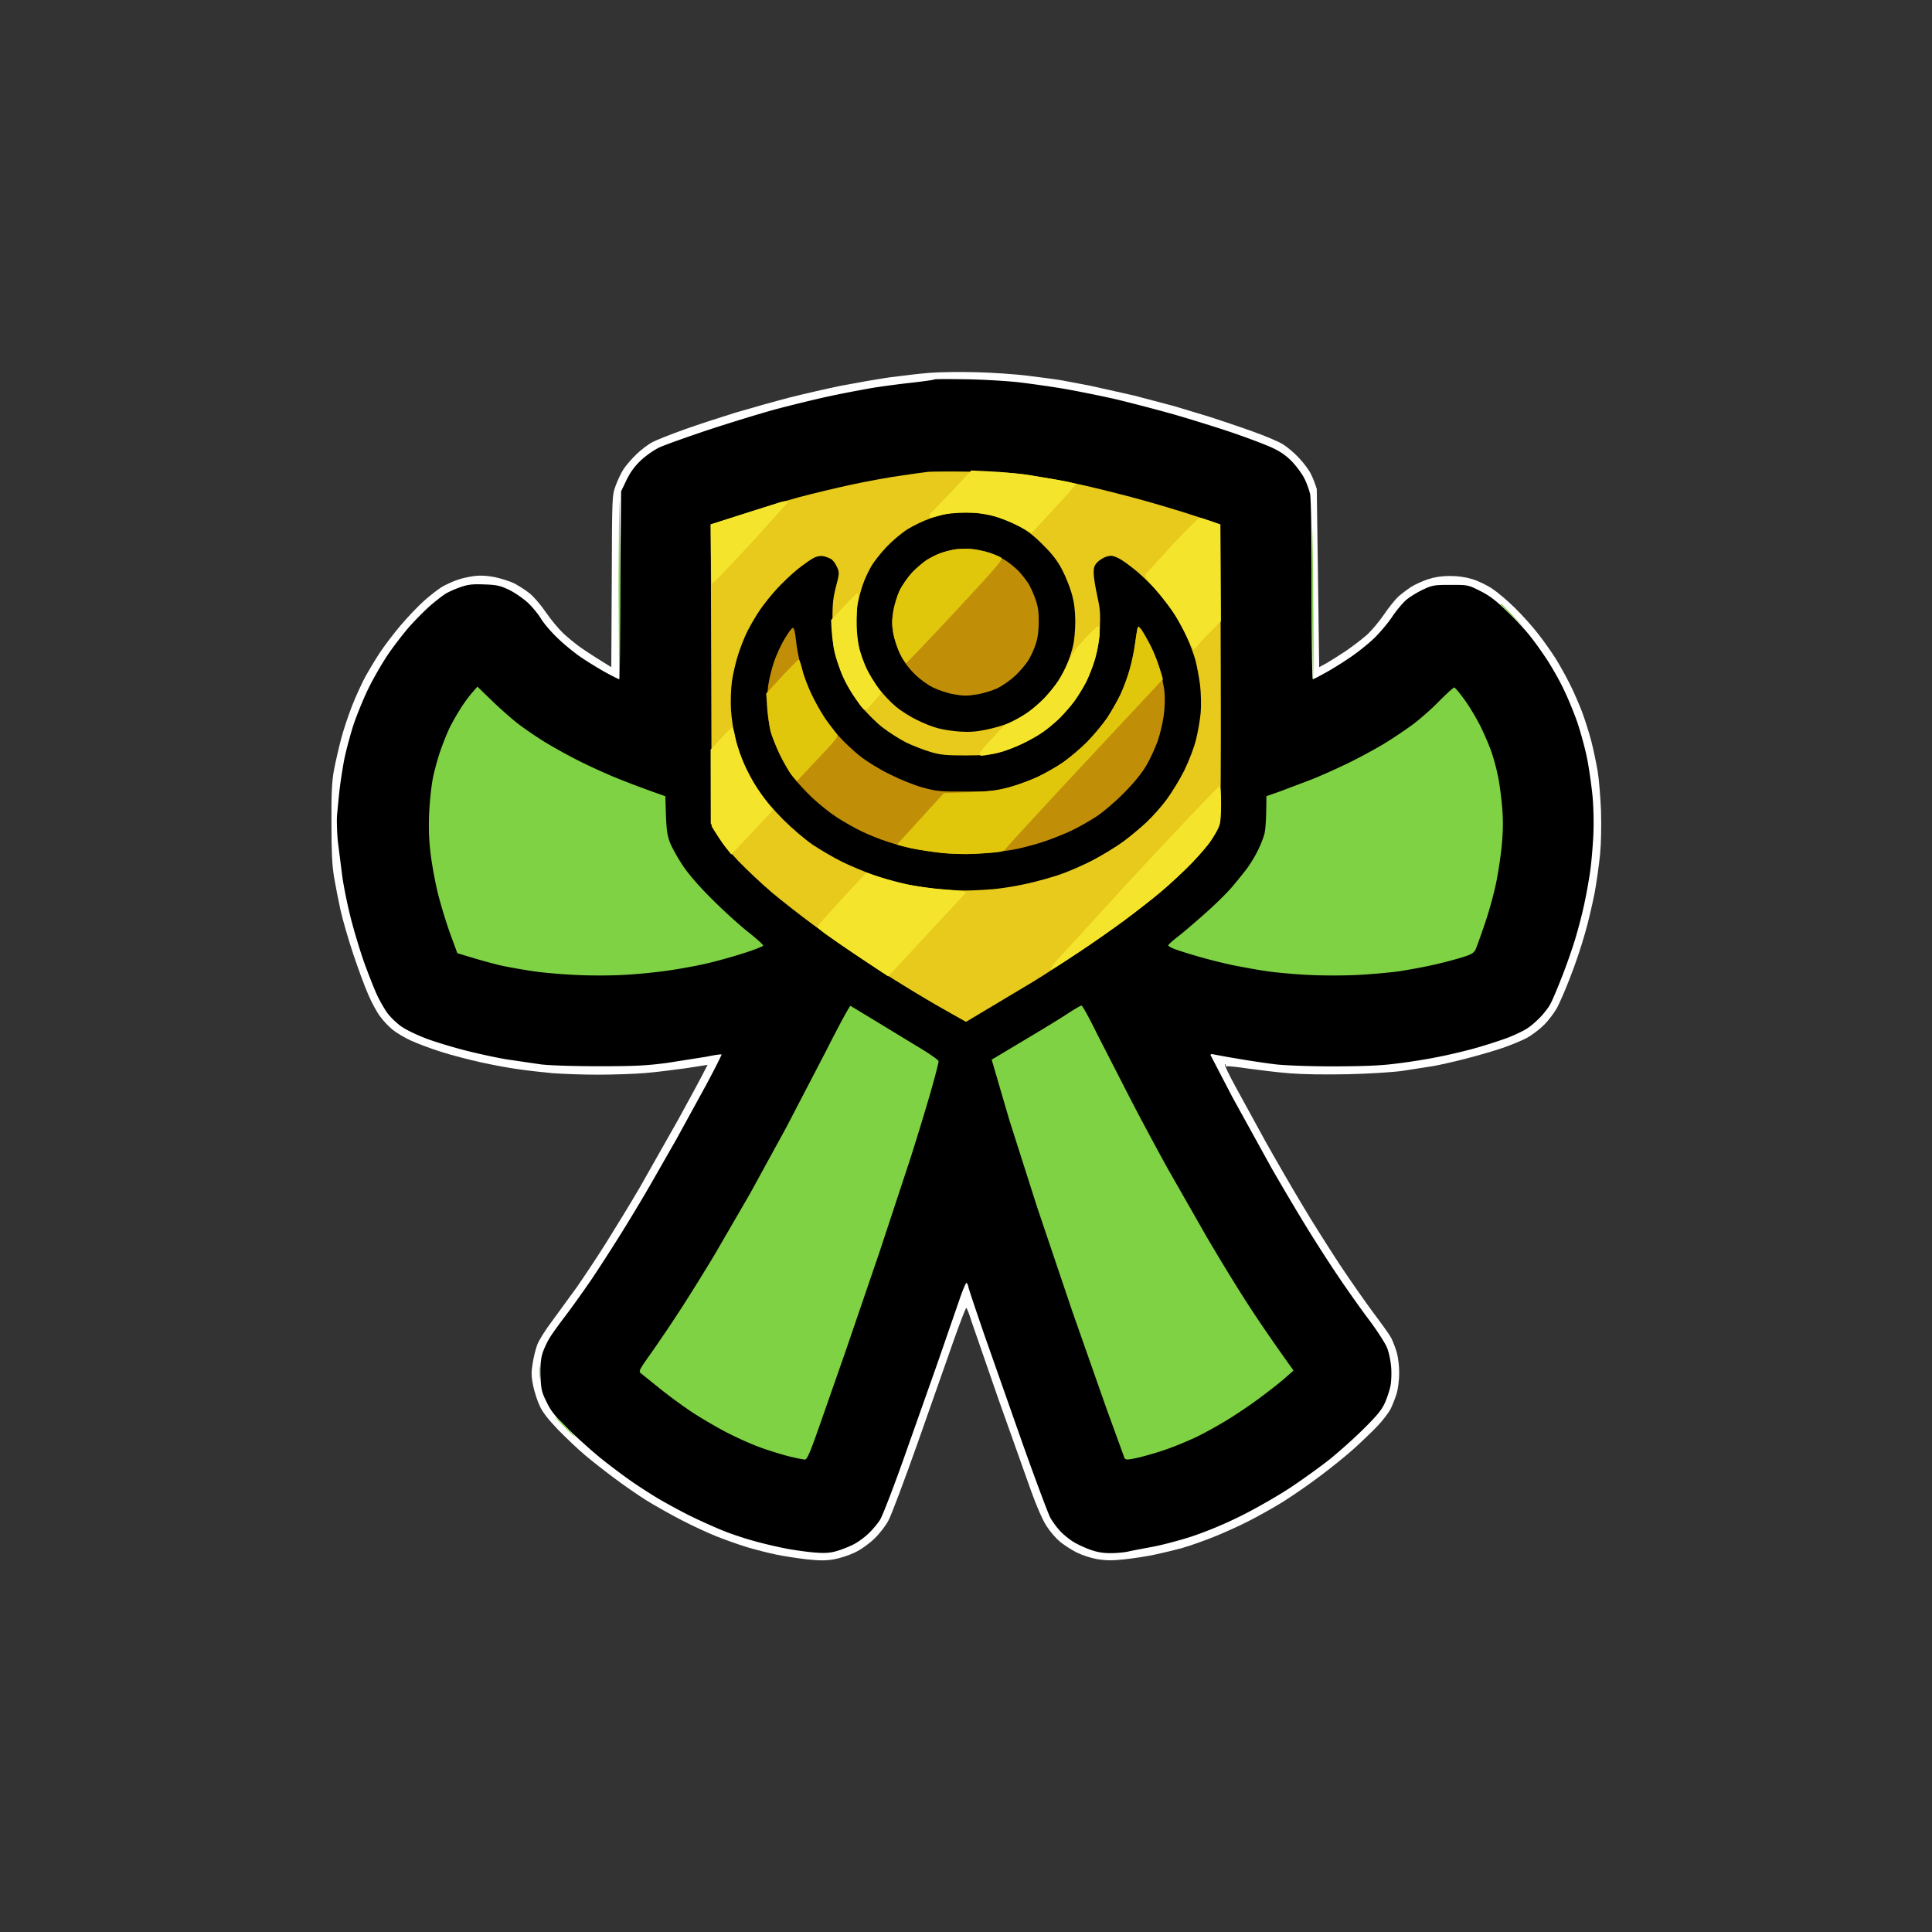 <svg xmlns="http://www.w3.org/2000/svg" width="1280" height="1280" xmlns:v="https://vecta.io/nano"><rect width="100%" height="100%" fill="#333333" stroke="none"/><path d="M616 247c-6.3.5-18.3 1.9-26.5 3-8.3 1.2-22.6 3.7-32 5.5-9.4 1.9-24.9 5.5-34.5 7.9-9.6 2.5-25.7 7-35.8 10-10 3.1-25.3 8.1-34 11.2-8.6 3.1-18 6.8-20.7 8.2-2.8 1.4-7.6 5-10.8 8.1s-7.1 7.6-8.7 10.1-3.9 7.4-5.2 11c-2.3 6.5-2.3 6.7-2.5 63.3L405 442c-10.5-6.4-16.4-10.3-20-12.8s-8.9-6.9-11.9-9.7c-2.9-2.7-8.1-9-11.5-13.9-3.3-4.9-8.3-10.7-11.1-12.8-2.8-2.2-7.3-5-10-6.4-2.8-1.3-8.4-3.1-12.5-4-5.1-1-9.4-1.3-13.5-.8-3.3.4-8.5 1.5-11.5 2.6-3 1-7.5 3.1-10 4.5-2.5 1.5-7.9 5.7-12 9.3-4.1 3.7-11.2 11.1-15.8 16.6-4.6 5.4-10.7 13.5-13.6 17.9s-7.1 11.4-9.4 15.5c-2.2 4.1-6.2 12.7-8.7 19s-5.9 16.4-7.5 22.5-3.7 15.3-4.7 20.5c-1.4 7.5-1.8 14.9-1.7 35 0 19.4.4 28 1.7 36 1 5.8 2.9 15.7 4.3 22s5.2 19.4 8.4 29 7.7 21.8 10 27c2.2 5.2 5.8 11.8 7.9 14.5 2 2.8 5.7 6.7 8.2 8.7 2.4 2 7.8 5.2 11.9 7.1s13.1 5.3 20 7.5 18.8 5.3 26.5 7 18.9 3.8 25 4.6c6.1.9 16.2 2 22.5 2.6 6.3.5 19.9 1 30.2 1 10.4 0 24.5-.5 31.5-1.1 7.1-.6 19.2-2.1 26.9-3.2l14.2-2.2c-4.7 9.3-12.2 23-19.6 36.5L424 786.5c-6.4 11-16.6 27.6-22.5 37S386.8 846.1 382 853l-16.4 22.5c-4.2 5.5-8.5 12.4-9.6 15.3-1.1 2.8-2.5 8.5-3.1 12.5-1 5.9-.9 8.6.3 14.7.9 4.1 2.8 10.2 4.4 13.5 1.9 4.2 5.7 9 12.3 15.9 5.3 5.4 13.2 12.9 17.6 16.6s13 10.5 19.2 15.1c6.1 4.6 15.8 11.3 21.5 14.9 5.6 3.5 16.2 9.4 23.3 13.1s17.5 8.5 23 10.7 14.5 5.4 20 7.1 14.3 3.9 19.5 5 14.5 2.5 20.5 3.2c8.4.9 12.6.9 18 0 3.9-.7 10.1-2.7 14-4.6 4.3-2.1 9.3-5.7 13-9.3 3.3-3.2 7.4-8.5 9.1-11.8 1.8-3.2 10.4-26.1 19.2-50.9l23.8-67.7c4.4-12.4 8.2-22.4 8.6-22.2.5.2 2 4.1 3.4 8.7l17.9 51.7 21.7 61c3.9 10.8 7.9 19.8 10.4 23.4 2.1 3.3 5.9 7.7 8.4 9.8s7.4 5.3 11 7.2c3.8 1.9 9.6 3.8 14 4.6 5.9.9 9.8 1 18 .1 5.8-.6 14.8-2 20-3.1s13.5-3.1 18.5-4.5 14.2-4.7 20.5-7.2 16.7-7.2 23-10.4 16.7-9 23-12.9c6.3-4 17.4-11.6 24.5-17 7.1-5.3 17.3-13.5 22.5-18.2s12.3-11.5 15.7-15.1c3.5-3.7 7.4-8.8 8.7-11.4 1.3-2.7 3.1-7.3 4-10.3.9-3.1 1.6-9.1 1.6-13.5s-.7-10.4-1.6-13.5c-.9-3-2.5-7.2-3.5-9.2-1-2.1-6.3-9.5-11.6-16.5-5.3-7.1-15.6-21.8-22.9-32.8-7.2-11-18.6-29-25.1-40-6.6-11-17.4-29.7-24-41.5l-19.6-35.8c-4.3-7.8-7.5-14.5-7.2-15 .3-.4.5-.1.5.5 0 .7.5 1.1 1 .8s7 .4 14.3 1.5c7.2 1 19.5 2.5 27.2 3.1 8.7.7 23.2.9 38.5.6 13.5-.3 29.7-1.3 36-2.2l20-3.1c4.7-.8 14.8-3.1 22.5-5.1s18.5-5.1 24-7 12.7-4.9 16-6.6c3.3-1.8 8.5-5.7 11.5-8.7s6.9-8.2 8.7-11.5c1.7-3.3 5.7-12.4 8.7-20.3 3.1-7.8 7.4-20.6 9.6-28.5 2.3-7.8 5.1-20.1 6.5-27.2 1.3-7.1 2.9-18.6 3.6-25.5.7-7.6.9-18.9.6-29-.4-9.1-1.3-20.8-2.2-26s-2.7-14-4.1-19.5-4.2-14.3-6.1-19.5c-2-5.2-5.6-13.6-8.1-18.5-2.4-4.9-6.7-12.6-9.4-17-2.8-4.4-8-11.8-11.7-16.5-3.6-4.7-10.4-12.3-15.2-17-4.7-4.7-11.4-10.4-15-12.8-3.5-2.4-9.5-5.3-13.4-6.5-4.6-1.4-9.7-2.1-15-2.1-5.5 0-10 .7-14.5 2.2-3.6 1.2-8.5 3.4-11 5s-6.2 4.4-8.4 6.3c-2.1 1.9-6.4 7.2-9.5 11.8s-8.3 10.8-11.6 13.8c-3.3 2.9-9.6 7.7-14 10.7-4.4 2.9-10.1 6.5-12.7 8L874 442l-1.6-118c-.9-3-2.6-7.5-3.9-10-1.2-2.5-4.7-7.2-7.8-10.5-3-3.3-7.9-7.4-10.8-9.2-3-1.8-12.1-5.7-20.4-8.6-8.3-3-20.9-7.2-28-9.5l-23.5-7.1-26.5-7-29-6.5-19-3.6c-3.3-.6-13.2-1.9-22-3s-24.5-2.2-35-2.4c-10.5-.3-24.2-.1-30.5.4z" fill="#fff"/><path d="M619 251.4c-.3.3-6.8 1.2-14.5 2.1-7.7.8-19.6 2.4-26.5 3.5-6.9 1.2-19.7 3.6-28.5 5.5s-24.5 5.7-35 8.5c-10.4 2.8-30.9 9.1-45.5 13.9-14.6 4.9-29.2 10.1-32.5 11.7s-8.6 5.3-11.9 8.4c-4.1 3.9-6.9 7.7-9.5 13l-3.6 7.5-1.2 124.5c-.5 0-4.2-1.9-8.3-4.1s-11.3-6.6-16-9.7-12-9-16.3-13.2c-4.4-4.1-9.4-10-11.2-13s-5.8-7.9-8.9-10.8c-3.1-2.8-8.6-6.6-12.3-8.4-5.9-2.8-8.1-3.3-16.3-3.6-7.7-.3-10.7 0-15.7 1.7-3.5 1.2-8 3.2-10 4.4-2.1 1.3-6.7 4.9-10.3 8-3.6 3.2-9.8 9.4-13.8 13.9-4 4.6-10.5 13-14.4 18.8s-9.7 15.9-12.9 22.5-7.6 17.4-9.8 24c-2.1 6.6-4.8 16.7-6 22.5-1.1 5.8-2.5 14.8-3.1 20s-1.3 12.9-1.7 17c-.3 4.1 0 12.2.6 18l2.8 22c.8 6.3 3.3 18.7 5.5 27.5s6.3 22.3 9 30c2.8 7.7 6.6 17.4 8.5 21.5s5.1 9.7 7.2 12.5c2.1 2.7 6.2 6.7 9.2 8.7 3 2.1 10.3 5.6 16.4 7.9s17.8 5.8 26 7.9c8.3 2.1 20.6 4.8 27.5 5.9l22.5 3.3c5.8.7 22 1.2 38.5 1.2 23.9 0 31.2-.4 45-2.2l26-4.1c5.2-1.1 9.7-1.7 10-1.5s-4.3 9.2-10.1 20.1L448 755l-18.3 32c-4.9 8.5-13.5 22.7-19 31.5s-14.2 22.3-19.4 30c-5.3 7.7-12.8 18.2-16.7 23.3s-8.6 11.6-10.4 14.5-4 7.7-4.9 10.7c-1.1 3.9-1.4 8.3-1.2 15 .4 8.6.8 10.4 4.1 17 3 6.2 5.6 9.4 15 18.5 6.2 6 15.6 14.4 20.8 18.6s13.6 10.5 18.5 14 13.7 9.2 19.5 12.7c5.8 3.4 15.9 8.9 22.5 12.1s16.2 7.5 21.3 9.5c5 2 14 5 20 6.6 5.9 1.7 15.9 4 22.2 5.2 6.3 1.1 15.1 2.3 19.5 2.5 5.8.4 9.5 0 13.5-1.3 3-.9 7.8-2.8 10.5-4.2 2.8-1.4 7.2-4.6 9.8-7.1 2.7-2.5 6.1-6.6 7.7-9.1s8.2-19.6 14.8-38l23-65 14.8-42.8c2.1-6.2 4.2-11.2 4.7-11.2.4 0 1 1.2 1.3 2.7.3 1.6 5.1 15.8 10.6 31.8l25.5 72.5c8.5 23.9 16.7 45.7 18.1 48.4 1.5 2.7 4.5 6.8 6.7 9.1s5.9 5.3 8.3 6.8c2.3 1.5 7.2 3.8 10.9 5.2 4.9 1.8 8.9 2.5 14 2.5 4 0 9.2-.5 11.5-1 2.4-.6 9.5-1.9 15.8-3.1 6.3-1.1 18.5-4.3 27-7.1 10-3.4 21.7-8.2 33-13.9 9.6-4.8 24.2-13.2 32.5-18.7 8.2-5.5 20-14 26-18.8 6-4.9 16-13.8 22.1-19.9 8.4-8.3 11.8-12.4 13.8-16.8 1.4-3.1 3.1-8.1 3.7-11 .7-2.8.9-8.6.6-12.7s-1.5-10-2.7-13-6.7-11.6-12.3-19-15.1-20.9-21.2-30-15.6-23.9-21.1-33c-5.6-9.1-15.4-25.7-21.9-37l-26.1-47.3L802 699c0-.5.8-.8 1.7-.5a572.55 572.55 0 0 0 16.3 2.9c8 1.4 19.5 3.1 25.5 3.8 6.4.7 22.5 1.3 38.5 1.3 20.4-.1 31.1-.5 41.5-1.9 7.7-.9 19.6-2.8 26.5-4.2 6.9-1.3 18.4-4 25.5-6s17-5.2 22-7.1c5-2 10.8-4.8 13-6.4 2.2-1.5 5.8-4.7 8.1-7.1 2.2-2.3 5-5.9 6.1-7.8 1.2-1.9 4.6-9.8 7.6-17.5 3.1-7.7 7.2-19.4 9.2-26s4.8-17.2 6.1-23.5c1.4-6.3 3.1-16 3.9-21.5s1.7-16.1 2.1-23.5c.4-8 .2-18.8-.5-26.5-.7-7.1-2.3-18.4-3.6-25s-4.3-17.4-6.5-24c-2.3-6.6-6.4-16.5-9.1-22-2.6-5.5-7.6-14.3-11-19.5s-8.7-12.6-11.9-16.5c-3.1-3.9-9.9-11.1-15.1-16-7-6.8-11.4-10.1-17.3-13-7.9-4-8.1-4-19.5-4-10.8 0-12 .2-18.1 3-3.6 1.7-8.4 4.6-10.8 6.5s-7 7.3-10.1 12c-3.2 4.7-8.9 11.3-12.7 14.8s-10.7 9-15.4 12.1c-4.7 3.2-11.9 7.7-16 9.9-4.1 2.3-7.8 4.2-8.2 4.2-.5 0-.8-26.7-.8-59.3 0-37.7-.4-60.8-1.1-63.7-.6-2.5-2.2-7-3.7-10s-5.2-8-8.2-11.2c-3.8-3.9-7.8-6.7-13-9.1-4.1-1.9-15.6-6.3-25.5-9.7s-27.9-9-40-12.5c-12.1-3.4-30.1-8.1-40-10.4-9.9-2.2-24.8-5.2-33-6.6-8.3-1.4-21.1-3.2-28.5-4.1s-23.2-1.9-35-2.1-21.7-.2-22 .1z"/><path d="M409.8 391l.4 59c.5 0 .8-26.6.8-59l-.5-59c-.3 0-.6 26.6-.7 59zm459.4.8l.6 58.2c.4 0 .6-17 .4-37.7l-.5-58.3c-.1-11.3-.3 5.7-.5 37.8zm124.8 8.4c0 .2 3.5 3.7 7.7 7.8l7.8 7.5c-11.2-12-14.6-15.5-15-15.5-.3 0-.5.1-.5.2zM357.3 909.5c0 3.9.2 5.2.4 3s.2-5.4 0-7-.4.1-.4 4zm16.7 36c3.6 3.6 6.7 6.5 7 6.5s-2.3-2.9-5.7-6.5-6.5-6.5-7-6.5c-.4 0 2.1 2.9 5.7 6.5zm-61-486.8c-1.9 2.1-5.3 6.7-7.6 10.3a187.29 187.29 0 0 0-7.2 12.5c-1.6 3.3-4.4 10.1-6.1 15-1.8 4.9-4.1 13.3-5.2 18.5-1.1 5.4-2.2 15.8-2.6 24-.4 10.6-.1 18 1.1 27.5.9 7.1 3.1 19.1 5 26.5s5.5 19.1 8 26l4.6 12.5c15.9 4.9 24.8 7.3 30 8.4s14.5 2.7 20.5 3.6c6.1.9 18.4 2 27.5 2.4 9.1.5 23.5.5 32 0 8.5-.4 21.6-1.7 29-2.8 7.4-1 18.9-3.1 25.5-4.6s17.8-4.6 24.9-6.9c7.1-2.2 13.1-4.6 13.2-5.1.2-.5-4.3-4.6-9.9-9S479.4 603.4 472 596c-8.8-8.7-15.7-16.7-19.6-22.5-3.3-5-7.1-11.7-8.4-15-1.9-4.9-2.4-8.4-2.8-18.5l-.4-12.5c-17.3-6-28.6-10.5-36.3-13.7-7.7-3.3-19.1-8.6-25.2-11.9-6.2-3.2-15-8.2-19.5-11-4.6-2.9-11.7-7.7-15.8-10.8s-12-10-17.6-15.4l-10.1-9.8zm640.5 5.8c-4.9 5.1-12.8 12-17.5 15.5-4.6 3.4-12.5 8.7-17.5 11.8-4.9 3.1-15 8.6-22.5 12.4-7.4 3.7-19.5 9.2-27 12.2l-21.7 8.2-8.3 2.9c0 15.5-.6 22.3-1.3 25-.7 2.8-2.8 7.9-4.6 11.5s-5.1 9-7.4 12-6.9 8.7-10.2 12.5c-3.4 3.9-11.5 11.8-18 17.5-6.6 5.8-14.5 12.6-17.7 15-3.2 2.5-5.8 4.9-5.8 5.3s1.5 1.4 3.3 2.1c1.8.8 8.6 3 15.2 4.9 6.6 2 17.4 4.7 24 6.1 6.6 1.3 16.8 3.2 22.5 4 5.8.9 18.2 2 27.5 2.5 10 .5 23.9.5 33.5 0 9.1-.5 21.3-1.6 27-2.4 5.8-.9 15.7-2.7 22-4.1 6.4-1.4 15-3.7 19.3-5 6.2-1.9 8-2.9 9.2-5.1.7-1.5 3.6-9.5 6.4-17.8 2.8-8.2 6.2-20.6 7.5-27.5 1.4-6.9 3.1-18.3 3.7-25.5.8-9.5.8-16.2 0-25-.6-6.6-1.8-15.4-2.7-19.5-.8-4.1-2.6-10.9-4-15-1.3-4.1-4.7-12-7.4-17.5s-7.5-13.5-10.7-17.9-6.2-8-6.8-8.1c-.5-.1-5 4-10 9zM547.8 695.3L520.9 747l-24.1 44-23.2 40c-6.1 10.2-15.8 25.8-21.6 34.8-5.7 8.9-14.7 22.2-19.8 29.5-9.1 12.8-9.3 13.3-7.4 14.7l12.3 9.9c5.8 4.7 15.4 11.7 21.4 15.7 6.1 4 16.2 9.9 22.5 13.2 6.4 3.3 16 7.7 21.5 9.7 5.5 2.1 14.3 4.8 19.5 6.2 5.3 1.3 10.3 2.3 11.3 2.3 1.4 0 3.4-4.6 9.4-21.7l17.6-50.3 22.4-65.5 19.8-60c4.1-12.6 10.1-32.4 13.5-44 3.3-11.5 6-21.7 5.8-22.5-.1-.8-5.9-4.8-12.7-8.9l-28.6-17.4-17-10.3c-.5-.2-7.6 12.8-15.7 28.9zM708 671.1c-4.1 2.8-16.2 10.2-27 16.6l-21.7 13-2.3 1.3 11.7 40 18.5 58 23.3 69 22.5 64 12 33c.8 1.3 1.9 1.3 9.2-.3 4.6-1.1 12.6-3.4 17.8-5.2 5.3-1.8 13.8-5.3 19-7.7 5.3-2.4 14.9-7.7 21.5-11.7s17-11 23-15.6c6.1-4.5 13.4-10.3 16.3-12.9l5.2-4.6c-15.3-21.3-25.4-36.3-32.2-47-6.9-10.7-18.5-29.8-25.9-42.5l-25.1-44c-6.4-11.5-17.4-32-24.4-45.5L727 685.3c-5.2-10.6-9.9-19.2-10.5-19.1-.5 0-4.3 2.2-8.5 4.9z" fill="#7fd244"/><path d="M615 312.6c-1.9.2-10 1.3-18 2.5-8 1.1-22.8 3.8-33 6s-25.9 6-35 8.4c-9.1 2.5-25.9 7.6-37.3 11.3l-20.8 6.7.6 200.1c5.4 9 11.7 16.6 17.5 22.7 5.8 6 15.9 15.5 22.5 21.1 6.6 5.5 18.7 15 27 21.1 8.2 6.1 21.7 15.6 30 21.1 8.2 5.5 22 14.3 30.5 19.5 8.5 5.3 21.2 12.8 28.2 16.7L640 677l44-26.3c8-4.9 21.9-13.9 31-20 9.1-6 22.6-15.5 30-21s18.5-14.1 24.5-19.2 15.2-13.7 20.4-19.1c5.2-5.5 11.2-12.6 13.3-15.9 2.2-3.3 4.3-7.6 4.9-9.5.6-2.2.9-38.4.7-101l-.3-97.5c-12.4-4.3-23.4-7.9-32.5-10.6-9.1-2.8-25-7.3-35.5-9.9-10.5-2.7-24.6-6.1-31.5-7.4-6.9-1.4-18.6-3.5-26-4.7-10.4-1.6-19.3-2.1-39-2.4-14-.2-27.1-.1-29 .1z" fill="#e8ca1d"/><path d="M629.5 340c-3.3.5-9.4 2.1-13.5 3.6-4.1 1.4-10.6 4.5-14.5 6.9s-10.1 7.6-14 11.7-8.5 9.9-10.2 12.9c-1.8 3-4.4 8.5-5.7 12.4-1.4 3.9-3 10.4-3.7 14.5-.6 4.1-.9 10.9-.6 15 .4 4.1 1.3 10.2 2.2 13.5s2.9 8.9 4.6 12.5 5.4 9.6 8.2 13.3c2.9 3.8 7.9 9.1 11.2 11.8 3.3 2.8 9.6 6.8 14 8.9 4.4 2.2 10.7 4.7 14 5.5 3.3.9 9.8 1.9 14.5 2.2 6.1.4 10.9.1 17-1.2 4.7-.9 11.2-2.8 14.5-4.1 3.3-1.4 8.7-4.2 12-6.4 3.3-2.1 8.7-6.7 12.1-10.2s7.7-8.8 9.6-11.8c2-3 4.7-8.2 6-11.5 1.4-3.3 3.1-8.7 3.8-12 .8-3.3 1.4-10.5 1.4-16-.1-7.2-.7-12.2-2.3-18-1.2-4.4-4.1-11.6-6.4-16-3.1-5.9-6.3-10.2-12.7-16.5-6.3-6.4-10.6-9.6-16.5-12.7-4.4-2.3-11.4-5.1-15.5-6.2s-11.1-2.3-15.5-2.5c-4.4-.3-10.7-.1-14 .4zM539 369.7c-2 1-6.6 4.3-10.4 7.3s-10 8.9-13.8 13-9 10.6-11.6 14.5-6.1 9.9-7.9 13.5c-1.9 3.6-4.6 10.6-6.2 15.5s-3.5 13.1-4.2 18c-.7 5.3-.9 13.1-.6 19 .4 5.5 1.6 13.7 2.7 18.2 1.1 4.6 3.7 12.2 5.8 17 2 4.9 6.4 12.8 9.7 17.8 3.5 5.4 10.1 13.2 16.4 19.5 5.8 5.8 14.6 13.3 19.6 16.7 5 3.3 13.6 8.4 19.3 11.2 5.6 2.8 15.3 6.8 21.5 9 6.1 2.1 15.7 4.8 21.2 5.9 5.5 1.2 14.7 2.6 20.5 3.2 5.8.5 14.3 1 19 1s13.2-.5 19-1c5.8-.6 15.7-2.2 22-3.7 6.3-1.4 16-4.1 21.5-6s15.2-6.1 21.5-9.4 15.3-8.8 20-12.2c4.7-3.5 11.6-9.2 15.4-12.8 3.8-3.5 9.8-10.2 13.3-14.9s8.9-13.5 11.9-19.5c3.1-6.4 6.4-14.9 7.8-20.5 1.3-5.2 2.7-13.3 3.1-18 .4-4.9.2-12.5-.4-18-.7-5.2-2.1-12.9-3.2-17-1.2-4.1-3.8-11.1-5.8-15.5s-5.7-11.1-8.2-15-7.2-10.1-10.5-13.9c-3.2-3.8-9.5-10-13.9-13.8-4.4-3.7-10-7.8-12.5-9-3.8-1.8-5-1.9-8-1-1.9.6-4.6 2.3-6 3.7-2 2.1-2.5 3.7-2.4 7.3 0 2.6 1.1 9.2 2.3 14.7 1.9 8.4 2.2 11.8 1.8 21.5-.4 8.2-1.3 14-3.1 20.3-1.4 4.8-4.1 11.7-6 15.5-1.9 3.7-5.4 9.4-7.8 12.7s-6.9 8.4-9.9 11.4c-3 2.9-8.1 7.2-11.4 9.4-3.3 2.3-9.6 5.8-14 7.8-4.4 2.1-10.9 4.6-14.5 5.5-5 1.4-10.1 1.9-22 1.9-13.2 0-16.7-.3-23.5-2.3-4.4-1.3-11.6-4.1-16-6.2-4.4-2.2-11.6-6.8-16-10.2-4.4-3.5-10.8-9.9-14.2-14.3-3.5-4.4-8.1-11.6-10.3-16-2.1-4.4-4.9-11.6-6.2-16-1.9-6.7-2.3-10.4-2.3-23s.4-16.4 2.4-24c2.2-8.5 2.3-9.2.7-12.7-.9-2.1-2.6-4.5-3.8-5.3-1.3-.8-3.7-1.7-5.3-2-1.9-.4-4.3 0-6.5 1.2z"/><path d="M632.5 364c-2.8.5-7 1.6-9.5 2.5s-6.5 2.9-9 4.5-6.9 5.4-9.8 8.4c-2.8 3.1-6.5 8.4-8.2 11.8-1.6 3.5-3.5 9.7-4.2 13.8-.9 5.9-.9 9 0 14.5.7 3.9 2.7 10.1 4.6 14 2.2 4.5 5.5 9.1 9.3 12.8 3.3 3.4 8.5 7.2 12.3 9.1 3.6 1.8 9.9 3.9 14 4.6 6 1.1 9 1.1 15 .1 4.1-.6 10.3-2.5 13.8-4.1 3.4-1.7 8.7-5.4 11.8-8.3 3-2.8 7-7.5 8.7-10.2 1.7-2.8 4-7.7 5-11 1.3-3.9 1.9-9 1.9-14.5.1-6.1-.5-10.3-2.1-14.8-1.1-3.4-3.3-8.1-4.7-10.5-1.5-2.3-4.3-5.9-6.3-8.1-2-2.1-5.9-5.3-8.6-7.1-2.8-1.8-7.7-4.2-11-5.3s-8.7-2.2-12-2.5-8.3-.1-11 .3zm121.2 52c-.3.8-1 5.6-1.7 10.5-.6 4.9-2.3 12.8-3.7 17.5-1.3 4.7-4 11.9-5.9 16-2 4.1-5.9 11.1-8.8 15.5-3 4.4-9 11.6-13.3 16-4.4 4.4-11.6 10.5-15.9 13.5s-11.9 7.3-16.9 9.7c-5 2.3-13.5 5.5-19 7-9.1 2.4-11.6 2.7-28.5 2.7-17.2.1-19.2-.1-28.5-2.6-5.8-1.6-15.1-5.3-22-8.8-7-3.4-15.4-8.6-20-12.3-4.4-3.5-10.5-9.3-13.6-12.8s-7.4-9.1-9.7-12.4c-2.2-3.3-6.1-10.3-8.6-15.5s-5.7-13.8-7.1-19-2.8-13-3.2-17.3c-.5-5.1-1.2-7.7-2.1-7.7-.6 0-3.1 3.3-5.4 7.3-2.4 3.9-5.5 10.8-7 15.2s-3.3 11.6-3.9 16-.9 11.4-.6 15.5 1.3 10.4 2.2 14 3.6 10.6 5.9 15.5c2.4 4.9 6.3 11.7 8.8 15s8.2 9.5 12.7 13.8c4.4 4.2 12 10.3 16.8 13.4 4.9 3.1 12.4 7.4 16.8 9.4 4.4 2.1 11.6 5 16 6.4 4.4 1.5 11.8 3.6 16.5 4.6s14.6 2.4 22 3.1c10.5.9 16.5.9 27 0 7.4-.6 16.9-1.9 21-2.8s11.8-2.9 17-4.6 13.5-5 18.5-7.3c5-2.4 12.6-6.7 17-9.6s12.5-9.8 18-15.4c6.4-6.4 11.7-12.9 14.8-18 2.6-4.4 6-11.8 7.7-16.5 1.6-4.7 3.4-12.3 4-17 .7-4.8.9-11.5.5-15.5-.4-3.9-1.8-10.8-3.2-15.5-1.3-4.7-4.2-11.9-6.4-16s-4.8-8.6-5.9-10c-1.4-1.9-2-2.2-2.3-1z" fill="#c18e08"/><path d="M632.5 364c-2.8.5-7 1.6-9.5 2.5s-6.5 2.9-9 4.5-6.9 5.4-9.8 8.4c-2.8 3.1-6.5 8.4-8.2 11.8-1.6 3.5-3.5 9.7-4.2 13.8-.9 5.9-1 9 0 14.5.7 3.9 2.7 9.9 4.5 13.5 1.7 3.6 3.7 6.4 4.2 6.2s15.3-15.7 32.8-34.5c28.1-30.2 31.5-34.3 30-35.3-1-.7-4.5-2.1-7.8-3.2s-8.7-2.2-12-2.5-8.2-.1-11 .3zm121.2 52c-.3.8-1 5.6-1.7 10.5-.6 4.9-2.3 12.8-3.7 17.5-1.3 4.7-4 11.9-5.9 16-2 4.1-5.9 11.1-8.8 15.5-3 4.4-9 11.6-13.3 16-4.4 4.4-11.6 10.5-15.9 13.5s-11.9 7.3-16.9 9.7c-5 2.3-13.5 5.4-19 6.9-8.1 2.1-13.2 2.8-26.6 3.3l-16.6.6-31 34c.1.2 4.2 1.3 9.2 2.4s14 2.5 20 3.2c6.5.7 16.1.9 23.5.5 6.9-.3 14-.9 15.8-1.3 1.8-.5 3.2-1.1 3.2-1.6 0-.4 22.3-24.7 49.6-54l52.3-56 2.6-2.7c-3-10.5-5.8-17.3-8.2-22-2.3-4.7-5.2-9.6-6.2-11-1.5-1.9-2.1-2.2-2.4-1zM518 448.2l-10.4 11.3c1.1 14.7 2.1 21.7 2.9 25 .9 3.3 3.8 10.5 6.5 16s6.2 11.6 7.9 13.5l3.1 3.5 22.8-24.3c3.4-3.9 4.4-5.7 3.7-6.6-.5-.7-3.2-4.2-5.8-7.7-2.7-3.5-7.2-11.1-10.1-16.9s-6-13.7-6.9-17.8c-.9-3.9-2.1-7.2-2.5-7.2-.5 0-5.5 5.1-11.2 11.2z" fill="#e0c70c"/><path d="M630.5 325.6c-7.1 7.6-13.3 14-13.8 14.1-.4.2-.7 1-.7 1.8s.2 1.5.5 1.5 3.3-.8 6.8-1.7c3.9-1 10.1-1.6 16.7-1.6 7.8-.1 12.5.5 18.5 2.2 4.4 1.2 11.8 4.2 16.5 6.7l8.5 4.5 14.5-15.6c8-8.6 14.6-16.1 14.8-16.6.1-.5-5.1-1.8-11.5-2.9l-22.3-3.6c-5.8-.8-16.1-1.8-23-2.1l-12.5-.6zM516 333c-1.4.5-12.1 3.9-23.8 7.6l-21.4 6.8c.2 31.4.6 39.5 1.1 39.4.5-.2 12-12.2 25.6-26.8l24.5-27.2c0-.5-.8-.8-1.8-.7-.9 0-2.8.4-4.2.9zm261 27.7l-17.8 19.5c-1 1.6-.3 2.8 6.3 10.3 4.1 4.7 9.6 11.8 12.2 15.8 2.6 3.9 6.4 10.9 8.5 15.5 2.1 4.5 4.3 8.2 4.8 8.2s1.3-.6 1.8-1.4c.4-.8 4.2-5 8.4-9.3l7.7-7.8-.4-64c-9.3-3.4-12.7-4.4-13.5-4.4-.8-.1-8.9 7.9-18 17.6zm-218 41.2l-8.4 8.9c.3 8.7 1.1 14.7 2 19 .9 4.2 2.9 11.1 4.5 15.2 1.5 4.1 5.1 10.9 7.8 15s5.7 8.3 6.7 9.3c1.8 1.7 2.1 1.6 7.2-4.3l5.2-6c-5.3-7.4-8.2-12.4-9.9-16s-3.8-9.4-4.7-13c-1-3.8-1.8-10.5-1.8-16-.1-5.2.2-12.1.6-15.2.4-3.2.4-5.8-.1-5.8-.4 0-4.5 4-9.1 8.9zm159.2 21.9c-5.9 6.4-8.8 10.4-10.7 15.2-1.5 3.6-4.3 9-6.3 12-1.9 3-6 8.1-9.1 11.4-3.1 3.2-8.3 7.7-11.6 9.9s-8 5-10.5 6.1c-2.5 1-5 2.4-5.5 3.1-.5.6-4.3 4.6-8.2 8.8-4 4.2-7.3 8.4-7.3 9.2 0 1.2.8 1.4 3.8.9 2-.3 6.4-1.3 9.7-2.1s9.6-3.1 14-5.2c4.4-2 10.7-5.5 14-7.8 3.3-2.2 8.4-6.5 11.4-9.4 3-3 7.5-8.1 9.9-11.4s5.9-9 7.8-12.7c1.9-3.8 4.5-10.5 5.8-15 1.3-4.6 2.6-11.3 3-15 .4-5.3.2-6.8-.8-6.8-.7 0-5 3.9-9.4 8.8zm-240.7 65.6l-6.7 7.3.1 48.8c4.3 8.2 7.4 12.8 9.6 15.6l4 5L510 539l1.9-2.5c-7-9.3-10.8-14.9-13-18.5-2.1-3.6-5.4-10.3-7.3-15s-3.9-11.3-4.5-14.7c-.6-3.5-1.5-6.3-2-6.3s-3.9 3.3-7.6 7.4zM753 578.6L697.7 639c-.9 1.7-1.6 3.2-1.5 3.5.2.2 8.2-4.8 17.8-11.2 9.6-6.3 23.6-16.1 31-21.6s18.5-14.1 24.5-19.2 15.1-13.5 20-18.6c5-5.2 10.6-11.6 12.4-14.4 1.9-2.7 4.3-6.8 5.3-9 1.4-3.1 1.8-6.6 1.8-15.7 0-8.8-.3-11.8-1.3-11.7-.6 0-25.3 25.9-54.7 57.5zm-195.3 17.1c-8.9 9.7-16.2 17.9-16.2 18.3 0 .5 2.7 2.8 6 5.2s12.1 8.5 19.5 13.4l17.5 11.7 4 2.6 51.5-55.6c0-.5-6.4-1.3-14.2-2-7.9-.6-18.8-2.1-24.3-3.2-5.5-1.2-13.9-3.4-18.8-5l-8.7-2.9z" fill="#f4e52c"/></svg>